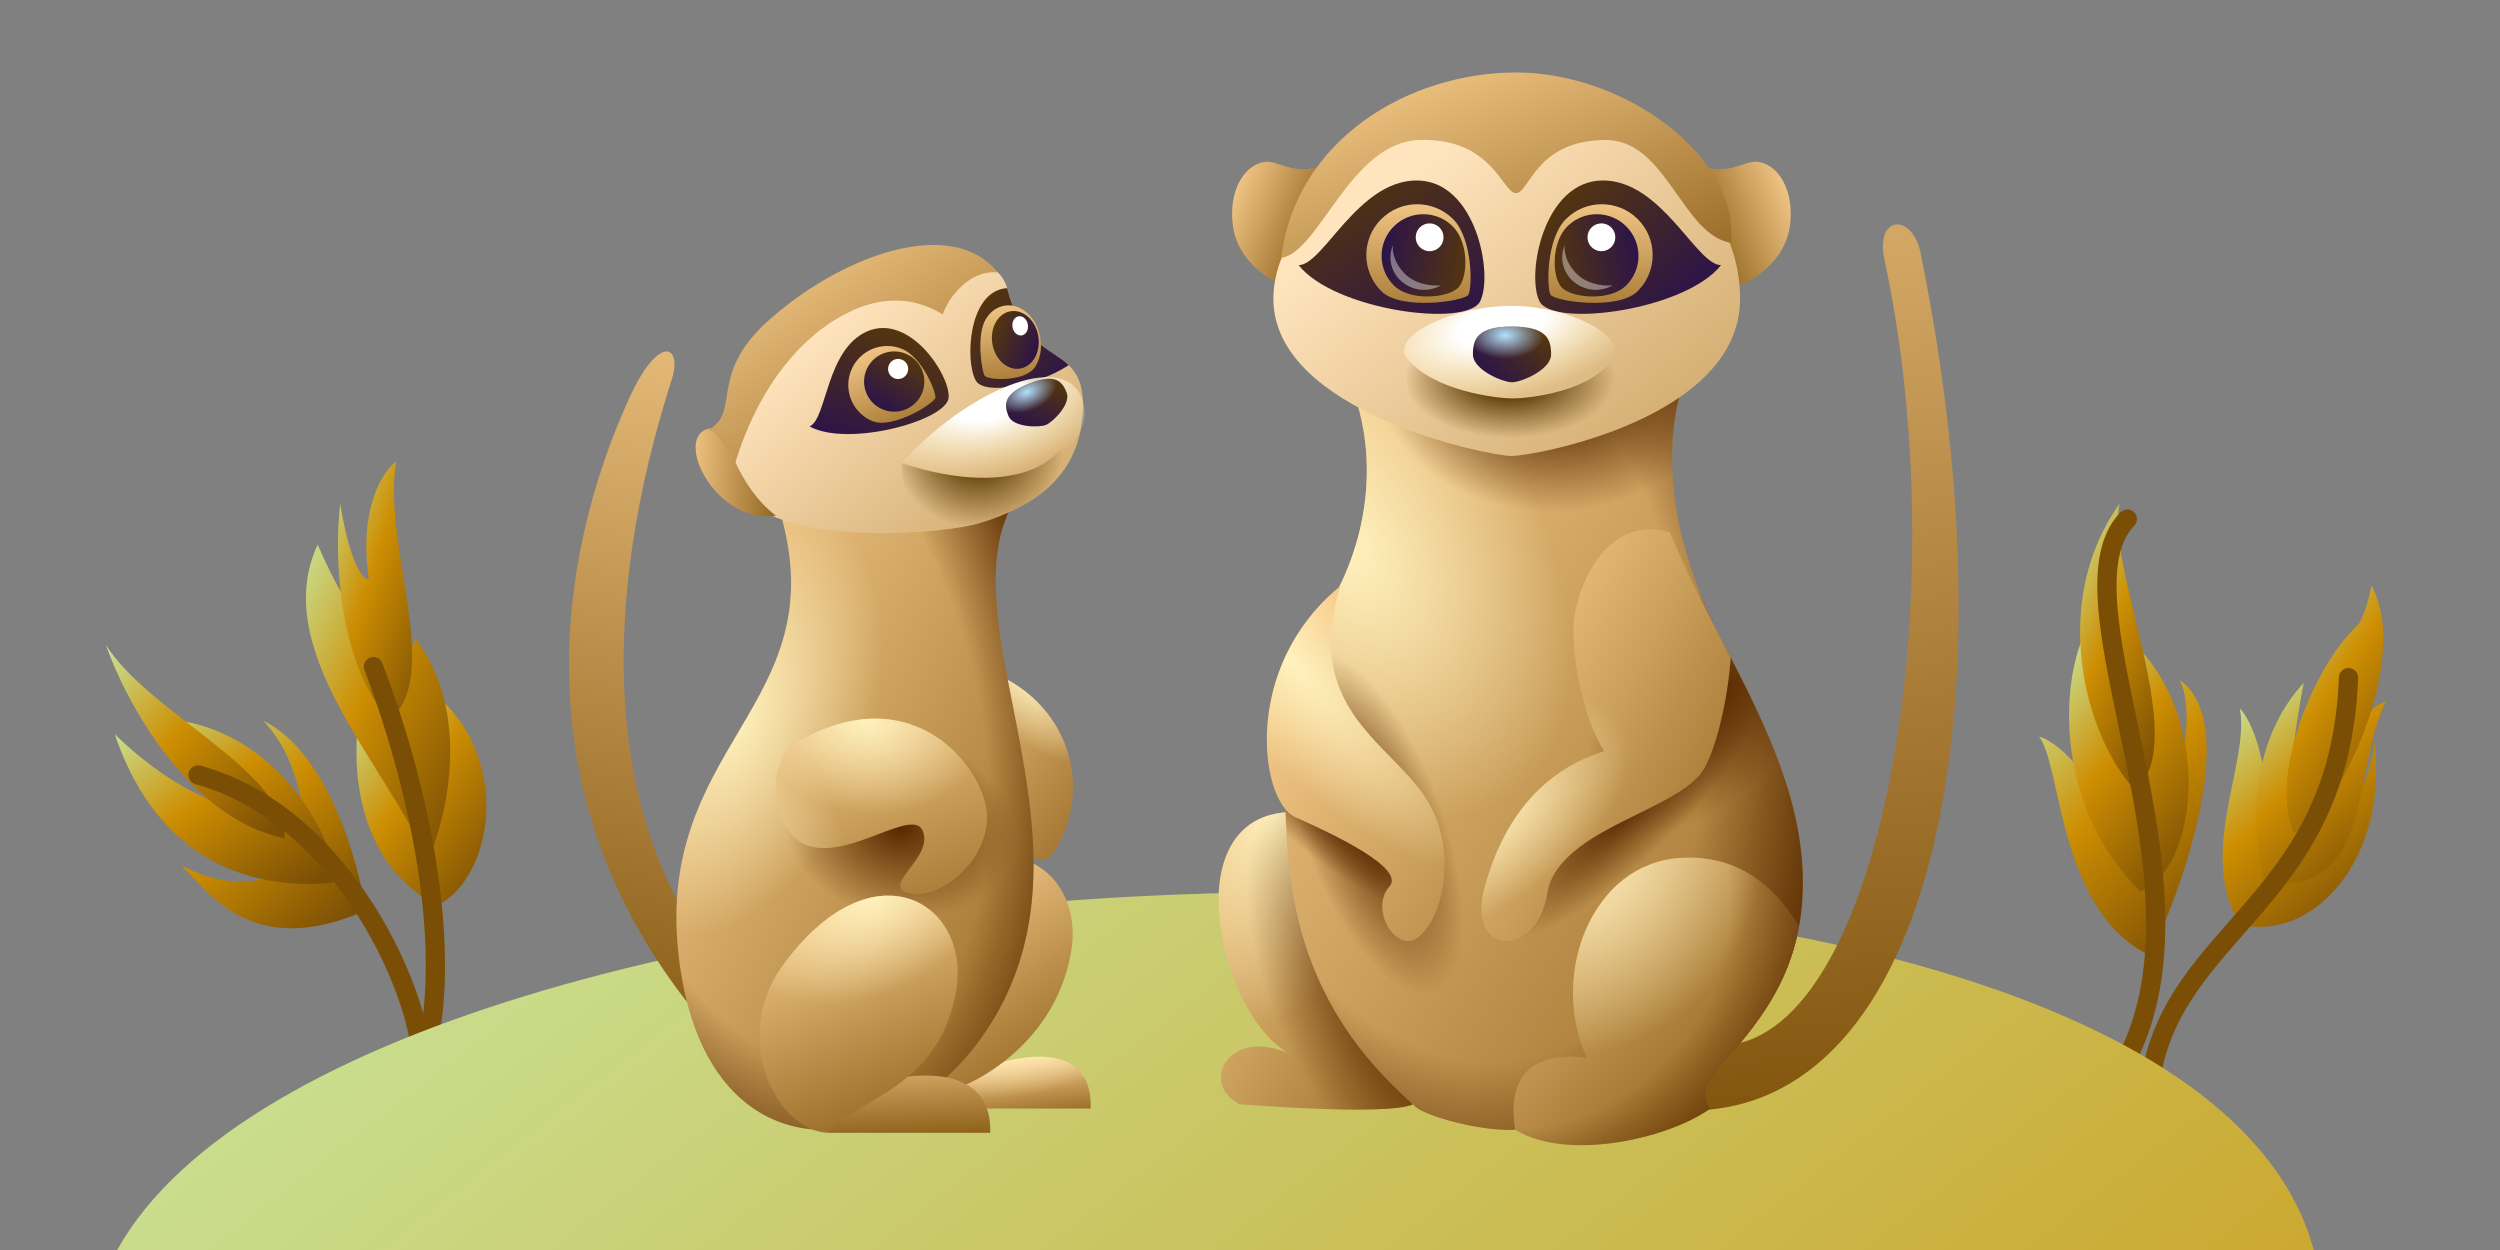 <svg viewBox="0 0 240 120" fill="none" xmlns="http://www.w3.org/2000/svg">
<rect x="0" y="0" width="240" height="120" fill="#808080" stroke="none"/>
<path d="M195.751 70.7C197.961 73.647 197.593 87.397 206.309 91.693C207.537 89.975 216.008 69.963 209.256 65.298C210.975 68.49 209.133 78.312 205.696 83.836C203.936 79.949 199.484 71.879 195.751 70.7Z" fill="url(#paint0_linear_7321_1441)"/>
<path d="M199.926 61.247C197.594 67.017 197.839 78.067 205.451 85.555C210.976 83.591 212.694 68.736 204.346 61.247C205.328 64.398 206.924 71.462 205.451 74.506C203.937 72.747 200.712 67.631 199.926 61.247Z" fill="url(#paint1_linear_7321_1441)"/>
<path d="M204.959 75.857C199.926 70.332 196.857 57.564 203.486 48.357C202.013 54.249 210.484 71.314 204.959 75.857Z" fill="url(#paint2_linear_7321_1441)"/>
<path fill-rule="evenodd" clip-rule="evenodd" d="M204.865 49.167C205.231 49.522 205.24 50.106 204.885 50.472C204.077 51.306 203.576 52.467 203.343 53.986C203.109 55.511 203.154 57.339 203.392 59.432C203.728 62.376 204.426 65.709 205.179 69.307C205.503 70.853 205.837 72.449 206.157 74.083C208.25 84.78 209.725 97.059 202.482 105.906L201.053 104.736C207.682 96.64 206.456 85.226 204.345 74.438C204.038 72.87 203.712 71.312 203.392 69.784C202.63 66.144 201.904 62.674 201.558 59.641C201.311 57.475 201.248 55.463 201.518 53.706C201.789 51.943 202.404 50.38 203.56 49.187C203.915 48.821 204.499 48.812 204.865 49.167Z" fill="#7A4E05"/>
<path d="M17.416 83.093C20.302 85.927 24.328 92.11 35.101 87.415C34.401 82.613 31.457 72.245 25.283 69.187C28.974 73.075 29.503 79.378 29.271 81.364C29.04 83.351 24.039 86.554 17.416 83.093Z" fill="url(#paint3_linear_7321_1441)"/>
<path d="M11.02 70.485C13.795 78.803 20.156 85.817 31.977 84.745C32.66 81.39 26.924 69.728 15.753 69.013C18.265 70.47 23.657 74.293 25.125 77.932C23.103 78.053 17.451 76.734 11.02 70.485Z" fill="url(#paint4_linear_7321_1441)"/>
<path d="M27.319 80.478C18.087 78.595 12.031 67.3 10.157 61.888C14.239 68.454 27.409 73.955 27.319 80.478Z" fill="url(#paint5_linear_7321_1441)"/>
<path fill-rule="evenodd" clip-rule="evenodd" d="M18.122 74.153C18.256 73.662 18.764 73.373 19.256 73.507C27.172 75.678 32.924 81.857 36.546 87.955C38.363 91.014 39.666 94.087 40.45 96.694C40.842 97.997 41.108 99.196 41.241 100.228C41.373 101.242 41.385 102.164 41.218 102.878L39.42 102.457C39.513 102.059 39.531 101.394 39.41 100.465C39.293 99.554 39.052 98.456 38.682 97.225C37.942 94.765 36.701 91.83 34.959 88.898C31.464 83.014 26.041 77.282 18.768 75.288C18.276 75.153 17.987 74.645 18.122 74.153Z" fill="#7A4E05"/>
<path d="M215.026 67.999C216.008 73.278 210.852 81.872 215.026 88.747C222.023 90.466 229.39 82.486 227.916 71.069C228.039 74.751 223.497 83.222 218.095 84.573C218.218 80.317 217.776 71.044 215.026 67.999Z" fill="url(#paint6_linear_7321_1441)"/>
<path d="M221.165 65.544C216.745 70.332 215.64 77.575 217.359 84.819C228.04 85.923 225.707 74.138 229.021 67.385C225.338 68.245 222.515 79.908 221.165 79.417C219.814 78.926 219.323 74.997 221.165 65.544Z" fill="url(#paint7_linear_7321_1441)"/>
<path d="M226.321 60.02C222.024 64.071 217.85 74.506 220.182 79.908C223.252 79.908 231.845 64.071 227.671 56.214C227.466 57.237 226.91 59.43 226.321 60.02Z" fill="url(#paint8_linear_7321_1441)"/>
<path fill-rule="evenodd" clip-rule="evenodd" d="M225.496 64.13C226.005 64.15 226.402 64.578 226.383 65.087C225.942 76.812 221.151 83.056 216.474 88.432C216.126 88.832 215.78 89.226 215.437 89.616C211.181 94.464 207.434 98.73 207.109 106.22L205.264 106.14C205.619 97.978 209.782 93.247 214.013 88.439C214.369 88.034 214.726 87.629 215.081 87.22C219.643 81.977 224.12 76.128 224.538 65.018C224.558 64.509 224.986 64.111 225.496 64.13Z" fill="#7A4E05"/>
<path d="M34.625 68.085C33.672 72.564 33.8 82.605 41.931 86.94C47.171 84.483 49.505 72.816 41.397 66.317L34.625 68.085Z" fill="url(#paint9_linear_7321_1441)"/>
<path d="M30.498 52.282C25.736 62.481 37.411 73.798 41.044 82.642C42.914 78.507 45.303 68.455 39.889 61.329C38.099 66.016 33.451 59.143 30.498 52.282Z" fill="url(#paint10_linear_7321_1441)"/>
<path d="M32.656 48.323C32.111 52.916 32.292 63.504 37.38 69.116C42.615 64.837 36.584 52.047 38.055 44.281C36.758 45.208 34.414 48.77 35.41 55.603C34.9 55.677 33.635 54.325 32.656 48.323Z" fill="url(#paint11_linear_7321_1441)"/>
<path fill-rule="evenodd" clip-rule="evenodd" d="M35.525 63.138C36.001 62.957 36.534 63.197 36.715 63.673C39.806 71.821 41.765 80.049 42.45 87.236C43.131 94.386 42.566 100.643 40.471 104.747L38.826 103.908C40.68 100.277 41.283 94.45 40.612 87.411C39.944 80.409 38.03 72.342 34.989 64.328C34.808 63.852 35.048 63.319 35.525 63.138Z" fill="#7A4E05"/>
<path d="M11.25 120C35.192 76.872 209.135 71.591 222.115 120H11.25Z" fill="url(#paint12_linear_7321_1441)"/>
<path d="M135.679 106.01C130.259 101.331 123.964 90.333 124.186 77.955C112.159 77.955 117.244 98.798 124.553 101.525C118.134 98.077 114.955 103.981 119.024 106.01C119.024 106.01 133.137 107.164 135.679 106.01Z" fill="url(#paint13_linear_7321_1441)"/>
<path d="M135.679 106.01C130.259 101.331 123.964 90.333 124.186 77.955C112.159 77.955 117.244 98.798 124.553 101.525C118.134 98.077 114.955 103.981 119.024 106.01C119.024 106.01 133.137 107.164 135.679 106.01Z" fill="url(#paint14_radial_7321_1441)"/>
<path d="M135.679 106.01C130.259 101.331 123.964 90.333 124.186 77.955C112.159 77.955 117.244 98.798 124.553 101.525C118.134 98.077 114.955 103.981 119.024 106.01C119.024 106.01 133.137 107.164 135.679 106.01Z" fill="url(#paint15_radial_7321_1441)"/>
<path d="M135.679 106.009C136.252 107.235 145.103 109.407 146.979 108.038C150.568 110.887 163.485 106.206 163.485 106.206C163.362 104.598 164.679 103.014 166.373 100.975C169.611 97.079 174.228 91.523 172.815 80.968C171.912 74.225 168.453 67.553 165.124 61.133C160.516 52.245 159.094 42.745 162.115 35.3H128.942C132.207 41.806 131.947 49.997 128.216 57.03C124.935 63.216 121.679 69.353 123.254 74.997C123.792 80.968 122.343 94.499 135.679 106.009Z" fill="url(#paint16_linear_7321_1441)"/>
<path d="M135.679 106.009C136.252 107.235 145.103 109.407 146.979 108.038C150.568 110.887 163.485 106.206 163.485 106.206C163.362 104.598 164.679 103.014 166.373 100.975C169.611 97.079 174.228 91.523 172.815 80.968C171.912 74.225 168.453 67.553 165.124 61.133C160.516 52.245 159.094 42.745 162.115 35.3H128.942C132.207 41.806 131.947 49.997 128.216 57.03C124.935 63.216 121.679 69.353 123.254 74.997C123.792 80.968 122.343 94.499 135.679 106.009Z" fill="url(#paint17_radial_7321_1441)"/>
<path d="M135.679 106.009C136.252 107.235 145.103 109.407 146.979 108.038C150.568 110.887 163.485 106.206 163.485 106.206C163.362 104.598 164.679 103.014 166.373 100.975C169.611 97.079 174.228 91.523 172.815 80.968C171.912 74.225 168.453 67.553 165.124 61.133C160.516 52.245 159.094 42.745 162.115 35.3H128.942C132.207 41.806 131.947 49.997 128.216 57.03C124.935 63.216 121.679 69.353 123.254 74.997C123.792 80.968 122.343 94.499 135.679 106.009Z" fill="url(#paint18_radial_7321_1441)"/>
<path d="M135.679 106.009C136.252 107.235 145.103 109.407 146.979 108.038C150.568 110.887 163.485 106.206 163.485 106.206C163.362 104.598 164.679 103.014 166.373 100.975C169.611 97.079 174.228 91.523 172.815 80.968C171.912 74.225 168.453 67.553 165.124 61.133C160.516 52.245 159.094 42.745 162.115 35.3H128.942C132.207 41.806 131.947 49.997 128.216 57.03C124.935 63.216 121.679 69.353 123.254 74.997C123.792 80.968 122.343 94.499 135.679 106.009Z" fill="url(#paint19_radial_7321_1441)"/>
<path d="M135.679 106.009C136.252 107.235 145.103 109.407 146.979 108.038C150.568 110.887 163.485 106.206 163.485 106.206C163.362 104.598 164.679 103.014 166.373 100.975C169.611 97.079 174.228 91.523 172.815 80.968C171.912 74.225 168.453 67.553 165.124 61.133C160.516 52.245 159.094 42.745 162.115 35.3H128.942C132.207 41.806 131.947 49.997 128.216 57.03C124.935 63.216 121.679 69.353 123.254 74.997C123.792 80.968 122.343 94.499 135.679 106.009Z" fill="url(#paint20_radial_7321_1441)"/>
<path d="M135.679 106.009C136.252 107.235 145.103 109.407 146.979 108.038C150.568 110.887 163.485 106.206 163.485 106.206C163.362 104.598 164.679 103.014 166.373 100.975C169.611 97.079 174.228 91.523 172.815 80.968C171.912 74.225 168.453 67.553 165.124 61.133C160.516 52.245 159.094 42.745 162.115 35.3H128.942C132.207 41.806 131.947 49.997 128.216 57.03C124.935 63.216 121.679 69.353 123.254 74.997C123.792 80.968 122.343 94.499 135.679 106.009Z" fill="url(#paint21_radial_7321_1441)"/>
<path d="M135.679 106.009C136.252 107.235 145.103 109.407 146.979 108.038C150.568 110.887 163.485 106.206 163.485 106.206C163.362 104.598 164.679 103.014 166.373 100.975C169.611 97.079 174.228 91.523 172.815 80.968C171.912 74.225 168.453 67.553 165.124 61.133C160.516 52.245 159.094 42.745 162.115 35.3H128.942C132.207 41.806 131.947 49.997 128.216 57.03C124.935 63.216 121.679 69.353 123.254 74.997C123.792 80.968 122.343 94.499 135.679 106.009Z" fill="url(#paint22_radial_7321_1441)"/>
<path d="M135.679 106.009C136.252 107.235 145.103 109.407 146.979 108.038C150.568 110.887 163.485 106.206 163.485 106.206C163.362 104.598 164.679 103.014 166.373 100.975C169.611 97.079 174.228 91.523 172.815 80.968C171.912 74.225 168.453 67.553 165.124 61.133C160.516 52.245 159.094 42.745 162.115 35.3H128.942C132.207 41.806 131.947 49.997 128.216 57.03C124.935 63.216 121.679 69.353 123.254 74.997C123.792 80.968 122.343 94.499 135.679 106.009Z" fill="url(#paint23_radial_7321_1441)"/>
<path d="M133.391 85.096C131.483 87.26 133.899 91.298 135.933 90.144C138.491 88.43 139.943 81.988 137.205 77.163C133.955 71.436 124.873 68.365 128.687 56.25C119.152 64.038 120.932 76.947 124.364 78.462C128.178 80.144 134.916 83.365 133.391 85.096Z" fill="url(#paint24_linear_7321_1441)"/>
<path d="M133.391 85.096C131.483 87.26 133.899 91.298 135.933 90.144C138.491 88.43 139.943 81.988 137.205 77.163C133.955 71.436 124.873 68.365 128.687 56.25C119.152 64.038 120.932 76.947 124.364 78.462C128.178 80.144 134.916 83.365 133.391 85.096Z" fill="url(#paint25_radial_7321_1441)"/>
<path d="M160.319 51.106C153.848 49.201 151.174 57.132 151.064 59.999C150.937 63.317 151.955 68.798 153.989 72.115C151.319 72.98 145.215 75.433 142.546 85.096C140.638 91.731 147.504 92.163 148.521 85.817C149.111 82.135 153.341 80.055 157.235 78.14C160.051 76.755 162.691 75.457 163.651 73.701C164.77 71.656 165.853 67.346 166.149 63.115C165.808 62.452 165.466 61.791 165.125 61.133C163.35 57.71 161.612 54.359 160.319 51.106Z" fill="url(#paint26_linear_7321_1441)"/>
<path d="M160.319 51.106C153.848 49.201 151.174 57.132 151.064 59.999C150.937 63.317 151.955 68.798 153.989 72.115C151.319 72.98 145.215 75.433 142.546 85.096C140.638 91.731 147.504 92.163 148.521 85.817C149.111 82.135 153.341 80.055 157.235 78.14C160.051 76.755 162.691 75.457 163.651 73.701C164.77 71.656 165.853 67.346 166.149 63.115C165.808 62.452 165.466 61.791 165.125 61.133C163.35 57.71 161.612 54.359 160.319 51.106Z" fill="url(#paint27_radial_7321_1441)"/>
<path d="M180.904 24.916C187.75 56.791 180.904 97.608 166.499 100.245L159.505 106.447C184.327 109.436 194 71.358 184.327 24.051C183.434 20.445 180.011 20.733 180.904 24.916Z" fill="url(#paint28_linear_7321_1441)"/>
<path d="M161.36 82.356C167.686 81.997 170.864 86.002 172.708 88.943C171.675 94.594 168.674 98.205 166.372 100.975C165.145 102.452 162.765 104.504 164.157 106.442C160.004 109.375 150.427 111.49 145.469 108.462C144.457 102.311 148.223 101.035 152.339 101.541C148.659 93.525 152.894 82.836 161.36 82.356Z" fill="url(#paint29_linear_7321_1441)"/>
<path d="M161.36 82.356C167.686 81.997 170.864 86.002 172.708 88.943C171.675 94.594 168.674 98.205 166.372 100.975C165.145 102.452 162.765 104.504 164.157 106.442C160.004 109.375 150.427 111.49 145.469 108.462C144.457 102.311 148.223 101.035 152.339 101.541C148.659 93.525 152.894 82.836 161.36 82.356Z" fill="url(#paint30_radial_7321_1441)"/>
<path d="M161.36 82.356C167.686 81.997 170.864 86.002 172.708 88.943C171.675 94.594 168.674 98.205 166.372 100.975C165.145 102.452 162.765 104.504 164.157 106.442C160.004 109.375 150.427 111.49 145.469 108.462C144.457 102.311 148.223 101.035 152.339 101.541C148.659 93.525 152.894 82.836 161.36 82.356Z" fill="url(#paint31_radial_7321_1441)"/>
<path d="M124.215 27.744C122.422 27.297 118.733 25.4 118.323 21.395C118.006 18.299 119.401 15.843 121.413 15.539C122.654 15.351 124.25 16.868 126.651 15.953L124.215 27.744Z" fill="url(#paint32_linear_7321_1441)"/>
<path d="M165.977 27.744C167.771 27.297 171.459 25.4 171.869 21.395C172.186 18.299 170.791 15.843 168.78 15.539C167.539 15.351 165.943 16.868 163.542 15.953L165.977 27.744Z" fill="url(#paint33_linear_7321_1441)"/>
<path d="M145.097 9.139C140.861 9.139 122.246 17.783 122.246 28.682C122.246 39.58 142.887 43.773 145.097 43.773C147.307 43.773 167.048 40.191 167.048 28.682C167.048 15.128 149.333 9.139 145.097 9.139Z" fill="url(#paint34_linear_7321_1441)"/>
<path d="M142.104 28.911C140.829 31.505 128.071 29.776 124.669 25.453C127.04 25.453 130.339 17.325 136.009 17.325C141.679 17.325 143.38 26.318 142.104 28.911Z" fill="url(#paint35_linear_7321_1441)"/>
<path d="M147.783 28.911C149.058 31.505 161.816 29.776 165.218 25.453C162.847 25.453 159.548 17.325 153.878 17.325C148.208 17.325 146.507 26.318 147.783 28.911Z" fill="url(#paint36_linear_7321_1441)"/>
<path d="M140.963 28.301C140.582 28.911 134.501 29.848 132.595 27.942C130.689 26.035 130.689 22.944 132.595 21.038C134.501 19.131 137.592 19.131 139.499 21.038C141.405 22.944 141.344 27.691 140.963 28.301Z" fill="url(#paint37_linear_7321_1441)"/>
<path d="M148.857 28.301C149.239 28.911 155.319 29.848 157.226 27.942C159.132 26.035 159.132 22.944 157.226 21.038C155.319 19.131 152.228 19.131 150.322 21.038C148.415 22.944 148.476 27.691 148.857 28.301Z" fill="url(#paint38_linear_7321_1441)"/>
<path d="M139.99 27.615C139.037 28.606 135.368 28.96 133.805 27.397C132.241 25.834 132.241 23.299 133.805 21.736C135.368 20.173 137.902 20.173 139.465 21.736C141.029 23.299 140.943 26.624 139.99 27.615Z" fill="url(#paint39_linear_7321_1441)"/>
<path d="M149.937 27.615C150.889 28.606 154.559 28.96 156.122 27.397C157.685 25.834 157.685 23.299 156.122 21.736C154.559 20.173 152.024 20.173 150.461 21.736C148.898 23.299 148.984 26.624 149.937 27.615Z" fill="url(#paint40_linear_7321_1441)"/>
<path d="M145.206 38.248C143.652 38.248 137.519 37.524 135.057 34.361C133.451 32.297 139.388 29.34 145.205 29.368C150.74 29.395 156.167 32.304 154.879 34.361C152.85 37.6 146.759 38.248 145.206 38.248Z" fill="url(#paint41_radial_7321_1441)"/>
<path d="M145.204 38.248C143.65 38.248 137.517 37.524 135.055 34.361C135.055 34.361 133.2 42.936 145.204 42.936C157.209 42.936 154.877 34.361 154.877 34.361C152.848 37.601 146.757 38.248 145.204 38.248Z" fill="url(#paint42_radial_7321_1441)"/>
<path d="M136.253 13.438C143.342 13.209 144.258 18.621 145.553 18.545C146.848 18.469 147.458 13.438 154.165 13.438C159.981 13.438 161.512 22.575 166.171 23.309C166.965 14.953 155.919 6.959 145.553 6.959C135.187 6.959 124.368 13.454 122.992 24.757C126.663 24.23 129.617 13.652 136.253 13.438Z" fill="url(#paint43_linear_7321_1441)"/>
<circle cx="137.244" cy="22.78" r="1.336" fill="white"/>
<circle cx="153.735" cy="22.78" r="1.336" fill="white"/>
<path d="M148.907 34.024C148.907 35.501 146.044 36.698 145.153 36.698C144.262 36.698 141.399 35.501 141.399 34.024C141.399 32.547 141.834 31.35 145.153 31.35C148.472 31.35 148.907 32.547 148.907 34.024Z" fill="url(#paint44_linear_7321_1441)"/>
<path d="M148.907 34.024C148.907 35.501 146.044 36.698 145.153 36.698C144.262 36.698 141.399 35.501 141.399 34.024C141.399 32.547 141.834 31.35 145.153 31.35C148.472 31.35 148.907 32.547 148.907 34.024Z" fill="url(#paint45_radial_7321_1441)"/>
<path d="M138.334 27.397C135.665 28.853 132.591 26.345 133.724 23.514C133.602 24.647 134.263 25.759 135.038 26.446C135.809 27.13 137.101 27.498 138.334 27.397Z" fill="white" fill-opacity="0.4"/>
<path d="M154.825 27.397C152.156 28.853 149.082 26.345 150.214 23.514C150.093 24.647 150.753 25.759 151.529 26.446C152.3 27.13 153.591 27.498 154.825 27.397Z" fill="white" fill-opacity="0.4"/>
<path d="M104.701 106.42C104.97 99.298 96.504 101.179 91.936 103.732V106.42H104.701Z" fill="url(#paint46_linear_7321_1441)"/>
<path d="M104.701 106.42C104.97 99.298 96.504 101.179 91.936 103.732V106.42H104.701Z" fill="url(#paint47_radial_7321_1441)"/>
<path d="M102.83 91.35C104.28 82.782 94.663 77.097 86.052 89.124C81.152 96.102 86.052 104.714 90.951 104.714C92.086 104.714 101.197 101.001 102.83 91.35Z" fill="url(#paint48_linear_7321_1441)"/>
<path d="M60.333 38.379C53.712 53.037 49.101 77.467 68.618 99.395L71.819 95.685C56.806 80.583 57.873 57.035 64.49 36.431C65.546 33.138 63.256 31.907 60.333 38.379Z" fill="url(#paint49_linear_7321_1441)"/>
<path d="M93.422 63.909C102.479 66.433 105.152 75.342 101.291 81.578C98.203 86.567 94.758 71.877 93.422 63.909Z" fill="url(#paint50_linear_7321_1441)"/>
<path d="M93.422 63.909C102.479 66.433 105.152 75.342 101.291 81.578C98.203 86.567 94.758 71.877 93.422 63.909Z" fill="url(#paint51_radial_7321_1441)"/>
<path d="M65.211 92.268C62.539 71.482 80.282 67.881 74.936 49.322L97.208 48.357C90.675 60.532 106.934 81.875 94.165 99.692C85.411 111.907 67.884 113.055 65.211 92.268Z" fill="url(#paint52_linear_7321_1441)"/>
<path d="M65.211 92.268C62.539 71.482 80.282 67.881 74.936 49.322L97.208 48.357C90.675 60.532 106.934 81.875 94.165 99.692C85.411 111.907 67.884 113.055 65.211 92.268Z" fill="url(#paint53_radial_7321_1441)"/>
<path d="M65.211 92.268C62.539 71.482 80.282 67.881 74.936 49.322L97.208 48.357C90.675 60.532 106.934 81.875 94.165 99.692C85.411 111.907 67.884 113.055 65.211 92.268Z" fill="url(#paint54_radial_7321_1441)"/>
<path d="M65.211 92.268C62.539 71.482 80.282 67.881 74.936 49.322L97.208 48.357C90.675 60.532 106.934 81.875 94.165 99.692C85.411 111.907 67.884 113.055 65.211 92.268Z" fill="url(#paint55_radial_7321_1441)"/>
<path d="M94.758 78.758C95.055 74.303 87.928 64.504 76.347 71.334C75.159 72.034 73.53 75.093 75.159 78.758C78.128 85.439 87.186 77.124 88.522 79.648C89.858 82.173 84.513 84.994 87.186 85.736C89.858 86.478 94.461 83.212 94.758 78.758Z" fill="url(#paint56_linear_7321_1441)"/>
<path d="M94.758 78.758C95.055 74.303 87.928 64.504 76.347 71.334C75.159 72.034 73.53 75.093 75.159 78.758C78.128 85.439 87.186 77.124 88.522 79.648C89.858 82.173 84.513 84.994 87.186 85.736C89.858 86.478 94.461 83.212 94.758 78.758Z" fill="url(#paint57_radial_7321_1441)"/>
<path d="M94.758 78.758C95.055 74.303 87.928 64.504 76.347 71.334C75.159 72.034 73.53 75.093 75.159 78.758C78.128 85.439 87.186 77.124 88.522 79.648C89.858 82.173 84.513 84.994 87.186 85.736C89.858 86.478 94.461 83.212 94.758 78.758Z" fill="url(#paint58_radial_7321_1441)"/>
<path d="M95.056 108.75C95.353 100.88 84.514 102.959 79.466 105.78V108.75L95.056 108.75Z" fill="url(#paint59_linear_7321_1441)"/>
<path d="M91.79 95.09C93.239 86.522 83.623 80.837 75.011 92.863C70.112 99.842 74.714 108.75 79.614 108.75C81.842 105.482 90.157 104.741 91.79 95.09Z" fill="url(#paint60_linear_7321_1441)"/>
<path d="M91.79 95.09C93.239 86.522 83.623 80.837 75.011 92.863C70.112 99.842 74.714 108.75 79.614 108.75C81.842 105.482 90.157 104.741 91.79 95.09Z" fill="url(#paint61_radial_7321_1441)"/>
<path d="M96.713 27.755C94.895 20.597 73.838 26.789 70.294 37.098C69.685 38.87 67.878 43.864 71.905 48.052C75.932 52.24 90.269 51.435 94.296 50.146C98.323 48.858 103.961 46.28 103.961 38.87C103.961 32.749 98.675 35.482 96.713 27.755Z" fill="url(#paint62_linear_7321_1441)"/>
<path d="M91.072 38.148C90.95 40.362 81.421 42.97 77.722 40.938C79.396 40.227 79.286 33.496 83.29 31.794C87.294 30.093 91.195 35.933 91.072 38.148Z" fill="url(#paint63_linear_7321_1441)"/>
<path d="M89.796 38.179C89.71 38.724 85.697 41.211 83.779 40.437C81.86 39.663 80.933 37.48 81.707 35.562C82.481 33.643 84.664 32.715 86.582 33.49C88.501 34.264 89.882 37.634 89.796 38.179Z" fill="url(#paint64_linear_7321_1441)"/>
<circle cx="85.845" cy="36.629" r="2.894" transform="rotate(-23.026 85.845 36.629)" fill="url(#paint65_linear_7321_1441)"/>
<path d="M103.811 40.885C103.52 40.278 103.056 39.668 102.381 39.062C104.122 43.883 97.68 48.214 86.564 44.428C86.564 49.217 90.241 50.464 93.604 50.34C93.86 50.277 94.091 50.213 94.296 50.147C97.935 48.983 102.889 46.767 103.811 40.885Z" fill="url(#paint66_radial_7321_1441)"/>
<circle cx="86.221" cy="35.421" r="0.966" transform="rotate(-23.026 86.221 35.421)" fill="white"/>
<path d="M69.459 41.188C63.723 39.969 68.035 50.51 74.482 49.502C70.692 46.644 69.459 41.188 69.459 41.188Z" fill="url(#paint67_linear_7321_1441)"/>
<path d="M96.688 27.662C96.697 27.693 96.705 27.724 96.713 27.756C97.706 31.665 99.549 32.897 101.129 33.953C101.66 34.308 102.162 34.643 102.591 35.054C99.513 37.082 94.493 37.958 93.68 36.54C92.627 34.706 92.936 27.994 96.602 27.668C96.63 27.666 96.659 27.664 96.688 27.662Z" fill="url(#paint68_linear_7321_1441)"/>
<path d="M94.533 36.081C94.821 36.498 98.492 36.711 99.411 35.167C100.33 33.623 100.004 31.359 98.683 30.112C97.362 28.864 95.546 29.104 94.627 30.648C93.708 32.193 94.245 35.664 94.533 36.081Z" fill="url(#paint69_linear_7321_1441)"/>
<ellipse cx="2.235" cy="2.79" rx="2.235" ry="2.79" transform="matrix(-0.991 0.131 0.143 0.99 99.287 29.579)" fill="url(#paint70_linear_7321_1441)"/>
<ellipse cx="0.746" cy="0.931" rx="0.746" ry="0.931" transform="matrix(-0.991 0.131 0.143 0.99 98.543 30.262)" fill="white"/>
<path d="M81.088 30.172C85.976 27.607 89.243 29.454 90.493 30.161L90.512 30.172C90.989 28.653 93.062 25.854 95.796 26.154C91.221 20.507 80.35 24.776 73.612 30.92C67.959 36.075 71.18 39.595 67.959 41.287C69.018 41.287 70.536 44.589 70.536 44.589C72.952 36.615 77.241 32.19 81.088 30.172Z" fill="url(#paint71_linear_7321_1441)"/>
<path d="M103.889 38.294C105.63 43.115 97.606 48.282 86.491 44.496C92.741 37.601 102.148 33.472 103.889 38.294Z" fill="url(#paint72_radial_7321_1441)"/>
<path d="M102.398 37.679C102.841 38.779 101.07 40.529 100.406 40.796C99.743 41.063 97.254 41.031 96.81 39.932C96.367 38.833 96.332 37.811 98.802 36.815C101.272 35.82 101.955 36.58 102.398 37.679Z" fill="url(#paint73_linear_7321_1441)"/>
<path d="M102.398 37.679C102.841 38.779 101.07 40.529 100.406 40.796C99.743 41.063 97.254 41.031 96.81 39.932C96.367 38.833 96.332 37.811 98.802 36.815C101.272 35.82 101.955 36.58 102.398 37.679Z" fill="url(#paint74_radial_7321_1441)"/>
<defs>
<linearGradient id="paint0_linear_7321_1441" x1="191.85" y1="65.298" x2="213.194" y2="88.727" gradientUnits="userSpaceOnUse">
<stop stop-color="#C8F5B7"/>
<stop offset="0.495" stop-color="#CD8E02"/>
<stop offset="1" stop-color="#7A4E05"/>
</linearGradient>
<linearGradient id="paint1_linear_7321_1441" x1="195.868" y1="61.247" x2="215.328" y2="77.664" gradientUnits="userSpaceOnUse">
<stop stop-color="#C8F5B7"/>
<stop offset="0.495" stop-color="#CD8E02"/>
<stop offset="1" stop-color="#7A4E05"/>
</linearGradient>
<linearGradient id="paint2_linear_7321_1441" x1="197.966" y1="48.357" x2="215.056" y2="56.313" gradientUnits="userSpaceOnUse">
<stop stop-color="#C8F5B7"/>
<stop offset="0.495" stop-color="#CD8E02"/>
<stop offset="1" stop-color="#7A4E05"/>
</linearGradient>
<linearGradient id="paint3_linear_7321_1441" x1="11.575" y1="71.186" x2="30.209" y2="91.498" gradientUnits="userSpaceOnUse">
<stop stop-color="#C8F5B7"/>
<stop offset="0.495" stop-color="#CD8E02"/>
<stop offset="1" stop-color="#7A4E05"/>
</linearGradient>
<linearGradient id="paint4_linear_7321_1441" x1="6.414" y1="70.375" x2="21.609" y2="91.092" gradientUnits="userSpaceOnUse">
<stop stop-color="#C8F5B7"/>
<stop offset="0.495" stop-color="#CD8E02"/>
<stop offset="1" stop-color="#7A4E05"/>
</linearGradient>
<linearGradient id="paint5_linear_7321_1441" x1="6.737" y1="62.387" x2="26.102" y2="80.187" gradientUnits="userSpaceOnUse">
<stop stop-color="#C8F5B7"/>
<stop offset="0.495" stop-color="#CD8E02"/>
<stop offset="1" stop-color="#7A4E05"/>
</linearGradient>
<linearGradient id="paint6_linear_7321_1441" x1="209.824" y1="67.999" x2="226.433" y2="88.847" gradientUnits="userSpaceOnUse">
<stop stop-color="#C8F5B7"/>
<stop offset="0.495" stop-color="#CD8E02"/>
<stop offset="1" stop-color="#7A4E05"/>
</linearGradient>
<linearGradient id="paint7_linear_7321_1441" x1="213.595" y1="65.544" x2="229.158" y2="83.42" gradientUnits="userSpaceOnUse">
<stop stop-color="#C8F5B7"/>
<stop offset="0.495" stop-color="#CD8E02"/>
<stop offset="1" stop-color="#7A4E05"/>
</linearGradient>
<linearGradient id="paint8_linear_7321_1441" x1="217.279" y1="56.214" x2="235.36" y2="68.871" gradientUnits="userSpaceOnUse">
<stop stop-color="#C8F5B7"/>
<stop offset="0.495" stop-color="#CD8E02"/>
<stop offset="1" stop-color="#7A4E05"/>
</linearGradient>
<linearGradient id="paint9_linear_7321_1441" x1="30.434" y1="67.915" x2="49.388" y2="82.728" gradientUnits="userSpaceOnUse">
<stop stop-color="#C8F5B7"/>
<stop offset="0.495" stop-color="#CD8E02"/>
<stop offset="1" stop-color="#7A4E05"/>
</linearGradient>
<linearGradient id="paint10_linear_7321_1441" x1="25.672" y1="52.986" x2="51.547" y2="65.494" gradientUnits="userSpaceOnUse">
<stop stop-color="#C8F5B7"/>
<stop offset="0.495" stop-color="#CD8E02"/>
<stop offset="1" stop-color="#7A4E05"/>
</linearGradient>
<linearGradient id="paint11_linear_7321_1441" x1="29.307" y1="45.556" x2="46.638" y2="51.589" gradientUnits="userSpaceOnUse">
<stop stop-color="#C8F5B7"/>
<stop offset="0.495" stop-color="#CD8E02"/>
<stop offset="1" stop-color="#7A4E05"/>
</linearGradient>
<linearGradient id="paint12_linear_7321_1441" x1="83.077" y1="-14.372" x2="241.32" y2="190.177" gradientUnits="userSpaceOnUse">
<stop stop-color="#C8F5B7"/>
<stop offset="1" stop-color="#CD8E02"/>
</linearGradient>
<linearGradient id="paint13_linear_7321_1441" x1="147.382" y1="109.874" x2="105.911" y2="87.503" gradientUnits="userSpaceOnUse">
<stop stop-color="#7A4E05"/>
<stop offset="1" stop-color="#FFD394"/>
</linearGradient>
<radialGradient id="paint14_radial_7321_1441" cx="0" cy="0" r="1" gradientUnits="userSpaceOnUse" gradientTransform="translate(122.273 76.728) rotate(95.267) scale(23.718 12.513)">
<stop stop-color="#FFF2BE"/>
<stop offset="0.906" stop-color="#FFF2BE" stop-opacity="0"/>
</radialGradient>
<radialGradient id="paint15_radial_7321_1441" cx="0" cy="0" r="1" gradientUnits="userSpaceOnUse" gradientTransform="translate(133.645 96.923) rotate(-116.858) scale(22.795 10.576)">
<stop stop-color="#592A00"/>
<stop offset="1" stop-color="#592A00" stop-opacity="0"/>
</radialGradient>
<linearGradient id="paint16_linear_7321_1441" x1="201.284" y1="106.298" x2="110.508" y2="47.358" gradientUnits="userSpaceOnUse">
<stop stop-color="#7A4E05"/>
<stop offset="1" stop-color="#FFD394"/>
</linearGradient>
<radialGradient id="paint17_radial_7321_1441" cx="0" cy="0" r="1" gradientUnits="userSpaceOnUse" gradientTransform="translate(137.332 63.605) rotate(75.187) scale(58.184 36.953)">
<stop offset="0.674" stop-color="#592A00" stop-opacity="0"/>
<stop offset="1" stop-color="#592A00"/>
</radialGradient>
<radialGradient id="paint18_radial_7321_1441" cx="0" cy="0" r="1" gradientUnits="userSpaceOnUse" gradientTransform="translate(156.276 77.596) rotate(135.509) scale(17.288 4.812)">
<stop offset="0.025" stop-color="#592A00"/>
<stop offset="1" stop-color="#592A00" stop-opacity="0"/>
</radialGradient>
<radialGradient id="paint19_radial_7321_1441" cx="0" cy="0" r="1" gradientUnits="userSpaceOnUse" gradientTransform="translate(164.668 66.779) rotate(131.397) scale(15.958 8.705)">
<stop offset="0.025" stop-color="#592A00"/>
<stop offset="1" stop-color="#592A00" stop-opacity="0"/>
</radialGradient>
<radialGradient id="paint20_radial_7321_1441" cx="0" cy="0" r="1" gradientUnits="userSpaceOnUse" gradientTransform="translate(129.068 52.067) rotate(57.422) scale(32.349 20.087)">
<stop stop-color="#FFF2BE"/>
<stop offset="0.906" stop-color="#FFF2BE" stop-opacity="0"/>
</radialGradient>
<radialGradient id="paint21_radial_7321_1441" cx="0" cy="0" r="1" gradientUnits="userSpaceOnUse" gradientTransform="translate(127.415 78.029) rotate(40.392) scale(12.687 4.211)">
<stop offset="0.025" stop-color="#592A00"/>
<stop offset="1" stop-color="#592A00" stop-opacity="0"/>
</radialGradient>
<radialGradient id="paint22_radial_7321_1441" cx="0" cy="0" r="1" gradientUnits="userSpaceOnUse" gradientTransform="translate(149.029 36.395) rotate(-180) scale(16.655 12.776)">
<stop offset="0.246" stop-color="#592A00"/>
<stop offset="1" stop-color="#592A00" stop-opacity="0"/>
</radialGradient>
<radialGradient id="paint23_radial_7321_1441" cx="0" cy="0" r="1" gradientUnits="userSpaceOnUse" gradientTransform="translate(131.738 79.038) rotate(-110.135) scale(17.359 6.771)">
<stop stop-color="#592A00"/>
<stop offset="1" stop-color="#592A00" stop-opacity="0"/>
</radialGradient>
<linearGradient id="paint24_linear_7321_1441" x1="168.101" y1="105.144" x2="116.833" y2="66.05" gradientUnits="userSpaceOnUse">
<stop stop-color="#7A4E05"/>
<stop offset="1" stop-color="#FFD394"/>
</linearGradient>
<radialGradient id="paint25_radial_7321_1441" cx="0" cy="0" r="1" gradientUnits="userSpaceOnUse" gradientTransform="translate(123.601 63.317) rotate(46.739) scale(29.312 8.81)">
<stop stop-color="#FFF2BE"/>
<stop offset="0.906" stop-color="#FFF2BE" stop-opacity="0"/>
</radialGradient>
<linearGradient id="paint26_linear_7321_1441" x1="177.451" y1="88.927" x2="134.288" y2="66.372" gradientUnits="userSpaceOnUse">
<stop stop-color="#7A4E05"/>
<stop offset="1" stop-color="#FFD394"/>
</linearGradient>
<radialGradient id="paint27_radial_7321_1441" cx="0" cy="0" r="1" gradientUnits="userSpaceOnUse" gradientTransform="translate(142.213 78.461) rotate(-34.632) scale(18.02 9.458)">
<stop stop-color="#FFF2BE"/>
<stop offset="0.906" stop-color="#FFF2BE" stop-opacity="0"/>
</radialGradient>
<linearGradient id="paint28_linear_7321_1441" x1="164.416" y1="115.101" x2="154.542" y2="-21.195" gradientUnits="userSpaceOnUse">
<stop stop-color="#7A4E05"/>
<stop offset="1" stop-color="#FFD394"/>
</linearGradient>
<linearGradient id="paint29_linear_7321_1441" x1="173.719" y1="109.811" x2="140.195" y2="78.075" gradientUnits="userSpaceOnUse">
<stop stop-color="#7A4E05"/>
<stop offset="1" stop-color="#FFD394"/>
</linearGradient>
<radialGradient id="paint30_radial_7321_1441" cx="0" cy="0" r="1" gradientUnits="userSpaceOnUse" gradientTransform="translate(144.198 86.394) rotate(58.242) scale(32.827 32.379)">
<stop offset="0.674" stop-color="#592A00" stop-opacity="0"/>
<stop offset="1" stop-color="#592A00"/>
</radialGradient>
<radialGradient id="paint31_radial_7321_1441" cx="0" cy="0" r="1" gradientUnits="userSpaceOnUse" gradientTransform="translate(151.572 81.202) rotate(98.957) scale(22.048 19.57)">
<stop stop-color="#FFF2BE"/>
<stop offset="0.906" stop-color="#FFF2BE" stop-opacity="0"/>
</radialGradient>
<linearGradient id="paint32_linear_7321_1441" x1="127.291" y1="27.285" x2="115.266" y2="22.33" gradientUnits="userSpaceOnUse">
<stop stop-color="#7A4E05"/>
<stop offset="1" stop-color="#FFD394"/>
</linearGradient>
<linearGradient id="paint33_linear_7321_1441" x1="162.901" y1="27.285" x2="174.927" y2="22.33" gradientUnits="userSpaceOnUse">
<stop stop-color="#7A4E05"/>
<stop offset="1" stop-color="#FFD394"/>
</linearGradient>
<linearGradient id="paint34_linear_7321_1441" x1="144.647" y1="9.139" x2="196.774" y2="73.271" gradientUnits="userSpaceOnUse">
<stop stop-color="#FFE4BE"/>
<stop offset="1" stop-color="#986206"/>
</linearGradient>
<linearGradient id="paint35_linear_7321_1441" x1="126.651" y1="14.886" x2="138.542" y2="36.685" gradientUnits="userSpaceOnUse">
<stop stop-color="#5B3B04"/>
<stop offset="1" stop-color="#240D54"/>
</linearGradient>
<linearGradient id="paint36_linear_7321_1441" x1="150.279" y1="14.276" x2="165.218" y2="30.13" gradientUnits="userSpaceOnUse">
<stop stop-color="#5B3B04"/>
<stop offset="1" stop-color="#240D54"/>
</linearGradient>
<linearGradient id="paint37_linear_7321_1441" x1="141.259" y1="36.099" x2="141.053" y2="17.4" gradientUnits="userSpaceOnUse">
<stop stop-color="#7A4E05"/>
<stop offset="1" stop-color="#FFD394"/>
</linearGradient>
<linearGradient id="paint38_linear_7321_1441" x1="148.562" y1="36.099" x2="148.767" y2="17.4" gradientUnits="userSpaceOnUse">
<stop stop-color="#7A4E05"/>
<stop offset="1" stop-color="#FFD394"/>
</linearGradient>
<linearGradient id="paint39_linear_7321_1441" x1="142.724" y1="22.299" x2="131.486" y2="20.781" gradientUnits="userSpaceOnUse">
<stop stop-color="#5B3B04"/>
<stop offset="1" stop-color="#240D54"/>
</linearGradient>
<linearGradient id="paint40_linear_7321_1441" x1="147.203" y1="22.299" x2="158.441" y2="20.781" gradientUnits="userSpaceOnUse">
<stop stop-color="#5B3B04"/>
<stop offset="1" stop-color="#240D54"/>
</linearGradient>
<radialGradient id="paint41_radial_7321_1441" cx="0" cy="0" r="1" gradientUnits="userSpaceOnUse" gradientTransform="translate(144.082 31.268) rotate(77.35) scale(8.677 18.656)">
<stop offset="0.226" stop-color="white"/>
<stop offset="0.8" stop-color="#FFF2BE" stop-opacity="0"/>
</radialGradient>
<radialGradient id="paint42_radial_7321_1441" cx="0" cy="0" r="1" gradientUnits="userSpaceOnUse" gradientTransform="translate(144.928 36.381) scale(12.626 7.123)">
<stop offset="0.22" stop-color="#5B3B04"/>
<stop offset="0.8" stop-color="#5B3B04" stop-opacity="0"/>
</radialGradient>
<linearGradient id="paint43_linear_7321_1441" x1="195.873" y1="23.015" x2="180.629" y2="-16.306" gradientUnits="userSpaceOnUse">
<stop stop-color="#7A4E05"/>
<stop offset="1" stop-color="#FFD394"/>
</linearGradient>
<linearGradient id="paint44_linear_7321_1441" x1="147.687" y1="30.076" x2="141.451" y2="36.747" gradientUnits="userSpaceOnUse">
<stop stop-color="#5B3B04"/>
<stop offset="1" stop-color="#240D54"/>
</linearGradient>
<radialGradient id="paint45_radial_7321_1441" cx="0" cy="0" r="1" gradientUnits="userSpaceOnUse" gradientTransform="translate(144.505 32.188) scale(3.754 2.249)">
<stop stop-color="#B3E0FF"/>
<stop offset="1" stop-color="#B3E0FF" stop-opacity="0"/>
</radialGradient>
<linearGradient id="paint46_linear_7321_1441" x1="109.013" y1="107.859" x2="108.091" y2="100.127" gradientUnits="userSpaceOnUse">
<stop stop-color="#7A4E05"/>
<stop offset="1" stop-color="#FFD394"/>
</linearGradient>
<radialGradient id="paint47_radial_7321_1441" cx="0" cy="0" r="1" gradientUnits="userSpaceOnUse" gradientTransform="translate(97.432 99.99) rotate(-8.043) scale(13.796 5.78)">
<stop stop-color="#FFF2BE"/>
<stop offset="0.906" stop-color="#FFF2BE" stop-opacity="0"/>
</radialGradient>
<linearGradient id="paint48_linear_7321_1441" x1="110.794" y1="104.714" x2="94.298" y2="78.308" gradientUnits="userSpaceOnUse">
<stop stop-color="#7A4E05"/>
<stop offset="1" stop-color="#FFD394"/>
</linearGradient>
<linearGradient id="paint49_linear_7321_1441" x1="42.52" y1="106.865" x2="62.151" y2="13.44" gradientUnits="userSpaceOnUse">
<stop stop-color="#7A4E05"/>
<stop offset="1" stop-color="#FFD394"/>
</linearGradient>
<linearGradient id="paint50_linear_7321_1441" x1="113.763" y1="84.25" x2="86.506" y2="62.95" gradientUnits="userSpaceOnUse">
<stop stop-color="#7A4E05"/>
<stop offset="1" stop-color="#FFD394"/>
</linearGradient>
<radialGradient id="paint51_radial_7321_1441" cx="0" cy="0" r="1" gradientUnits="userSpaceOnUse" gradientTransform="translate(98.214 64.8) rotate(48.285) scale(11.319 5.486)">
<stop stop-color="#FFF2BE"/>
<stop offset="0.906" stop-color="#FFF2BE" stop-opacity="0"/>
</radialGradient>
<linearGradient id="paint52_linear_7321_1441" x1="117.961" y1="106.275" x2="49.996" y2="70.129" gradientUnits="userSpaceOnUse">
<stop stop-color="#7A4E05"/>
<stop offset="1" stop-color="#FFD394"/>
</linearGradient>
<radialGradient id="paint53_radial_7321_1441" cx="0" cy="0" r="1" gradientUnits="userSpaceOnUse" gradientTransform="translate(75.456 70.145) rotate(78.825) scale(48.227 27.805)">
<stop offset="0.674" stop-color="#592A00" stop-opacity="0"/>
<stop offset="1" stop-color="#592A00"/>
</radialGradient>
<radialGradient id="paint54_radial_7321_1441" cx="0" cy="0" r="1" gradientUnits="userSpaceOnUse" gradientTransform="translate(86.295 79.351) rotate(12.2) scale(11.241 8.782)">
<stop offset="0.025" stop-color="#592A00"/>
<stop offset="1" stop-color="#592A00" stop-opacity="0"/>
</radialGradient>
<radialGradient id="paint55_radial_7321_1441" cx="0" cy="0" r="1" gradientUnits="userSpaceOnUse" gradientTransform="translate(70.26 68.809) rotate(109.093) scale(24.511 14.695)">
<stop stop-color="#FFF2BE"/>
<stop offset="0.906" stop-color="#FFF2BE" stop-opacity="0"/>
</radialGradient>
<linearGradient id="paint56_linear_7321_1441" x1="117.03" y1="92.269" x2="104.324" y2="54.489" gradientUnits="userSpaceOnUse">
<stop stop-color="#7A4E05"/>
<stop offset="1" stop-color="#FFD394"/>
</linearGradient>
<radialGradient id="paint57_radial_7321_1441" cx="0" cy="0" r="1" gradientUnits="userSpaceOnUse" gradientTransform="translate(83.029 68.985) rotate(11.065) scale(13.011 10.021)">
<stop stop-color="#FFF2BE"/>
<stop offset="0.906" stop-color="#FFF2BE" stop-opacity="0"/>
</radialGradient>
<radialGradient id="paint58_radial_7321_1441" cx="0" cy="0" r="1" gradientUnits="userSpaceOnUse" gradientTransform="translate(66.251 79.5) rotate(34.875) scale(17.917 13.8)">
<stop stop-color="#FFF2BE"/>
<stop offset="0.906" stop-color="#FFF2BE" stop-opacity="0"/>
</radialGradient>
<linearGradient id="paint59_linear_7321_1441" x1="100.401" y1="110.234" x2="99.837" y2="98.166" gradientUnits="userSpaceOnUse">
<stop stop-color="#7A4E05"/>
<stop offset="1" stop-color="#FFD394"/>
</linearGradient>
<linearGradient id="paint60_linear_7321_1441" x1="96.986" y1="111.422" x2="85.124" y2="80.897" gradientUnits="userSpaceOnUse">
<stop stop-color="#7A4E05"/>
<stop offset="1" stop-color="#FFD394"/>
</linearGradient>
<radialGradient id="paint61_radial_7321_1441" cx="0" cy="0" r="1" gradientUnits="userSpaceOnUse" gradientTransform="translate(83.771 85.981) rotate(150.832) scale(15.644 10.079)">
<stop stop-color="#FFF2BE"/>
<stop offset="0.906" stop-color="#FFF2BE" stop-opacity="0"/>
</radialGradient>
<linearGradient id="paint62_linear_7321_1441" x1="86.769" y1="24.668" x2="126.655" y2="73.864" gradientUnits="userSpaceOnUse">
<stop stop-color="#FFE4BE"/>
<stop offset="1" stop-color="#986206"/>
</linearGradient>
<linearGradient id="paint63_linear_7321_1441" x1="84.266" y1="28.837" x2="78.172" y2="43.854" gradientUnits="userSpaceOnUse">
<stop stop-color="#5B3B04"/>
<stop offset="1" stop-color="#240D54"/>
</linearGradient>
<linearGradient id="paint64_linear_7321_1441" x1="92.346" y1="43.598" x2="86.588" y2="30.454" gradientUnits="userSpaceOnUse">
<stop stop-color="#7A4E05"/>
<stop offset="1" stop-color="#FFD394"/>
</linearGradient>
<linearGradient id="paint65_linear_7321_1441" x1="87.5" y1="32.357" x2="81.099" y2="36.934" gradientUnits="userSpaceOnUse">
<stop stop-color="#5B3B04"/>
<stop offset="1" stop-color="#240D54"/>
</linearGradient>
<radialGradient id="paint66_radial_7321_1441" cx="0" cy="0" r="1" gradientUnits="userSpaceOnUse" gradientTransform="translate(93.869 42.758) rotate(-6.967) scale(10.372 9.866)">
<stop offset="0.22" stop-color="#5B3B04"/>
<stop offset="0.8" stop-color="#5B3B04" stop-opacity="0"/>
</radialGradient>
<linearGradient id="paint67_linear_7321_1441" x1="76.893" y1="46.927" x2="64.835" y2="46.313" gradientUnits="userSpaceOnUse">
<stop stop-color="#7A4E05"/>
<stop offset="1" stop-color="#FFD394"/>
</linearGradient>
<linearGradient id="paint68_linear_7321_1441" x1="94.602" y1="25.58" x2="106.713" y2="34.073" gradientUnits="userSpaceOnUse">
<stop stop-color="#5B3B04"/>
<stop offset="1" stop-color="#240D54"/>
</linearGradient>
<linearGradient id="paint69_linear_7321_1441" x1="95.182" y1="41.814" x2="93.555" y2="28.079" gradientUnits="userSpaceOnUse">
<stop stop-color="#7A4E05"/>
<stop offset="1" stop-color="#FFD394"/>
</linearGradient>
<linearGradient id="paint70_linear_7321_1441" x1="3.513" y1="-1.329" x2="-2.112" y2="1.893" gradientUnits="userSpaceOnUse">
<stop stop-color="#5B3B04"/>
<stop offset="1" stop-color="#240D54"/>
</linearGradient>
<linearGradient id="paint71_linear_7321_1441" x1="118.293" y1="41.719" x2="94.899" y2="5.185" gradientUnits="userSpaceOnUse">
<stop stop-color="#7A4E05"/>
<stop offset="1" stop-color="#FFD394"/>
</linearGradient>
<radialGradient id="paint72_radial_7321_1441" cx="0" cy="0" r="1" gradientUnits="userSpaceOnUse" gradientTransform="translate(94.571 38.258) rotate(79.766) scale(9.3 16.362)">
<stop offset="0.226" stop-color="white"/>
<stop offset="0.8" stop-color="#FFF2BE" stop-opacity="0"/>
</radialGradient>
<linearGradient id="paint73_linear_7321_1441" x1="100.306" y1="35.107" x2="97.666" y2="41.943" gradientUnits="userSpaceOnUse">
<stop stop-color="#5B3B04"/>
<stop offset="1" stop-color="#240D54"/>
</linearGradient>
<radialGradient id="paint74_radial_7321_1441" cx="0" cy="0" r="1" gradientUnits="userSpaceOnUse" gradientTransform="translate(98.571 37.634) rotate(-21.956) scale(3.012 1.805)">
<stop stop-color="#B3E0FF"/>
<stop offset="1" stop-color="#B3E0FF" stop-opacity="0"/>
</radialGradient>
</defs>
</svg>
